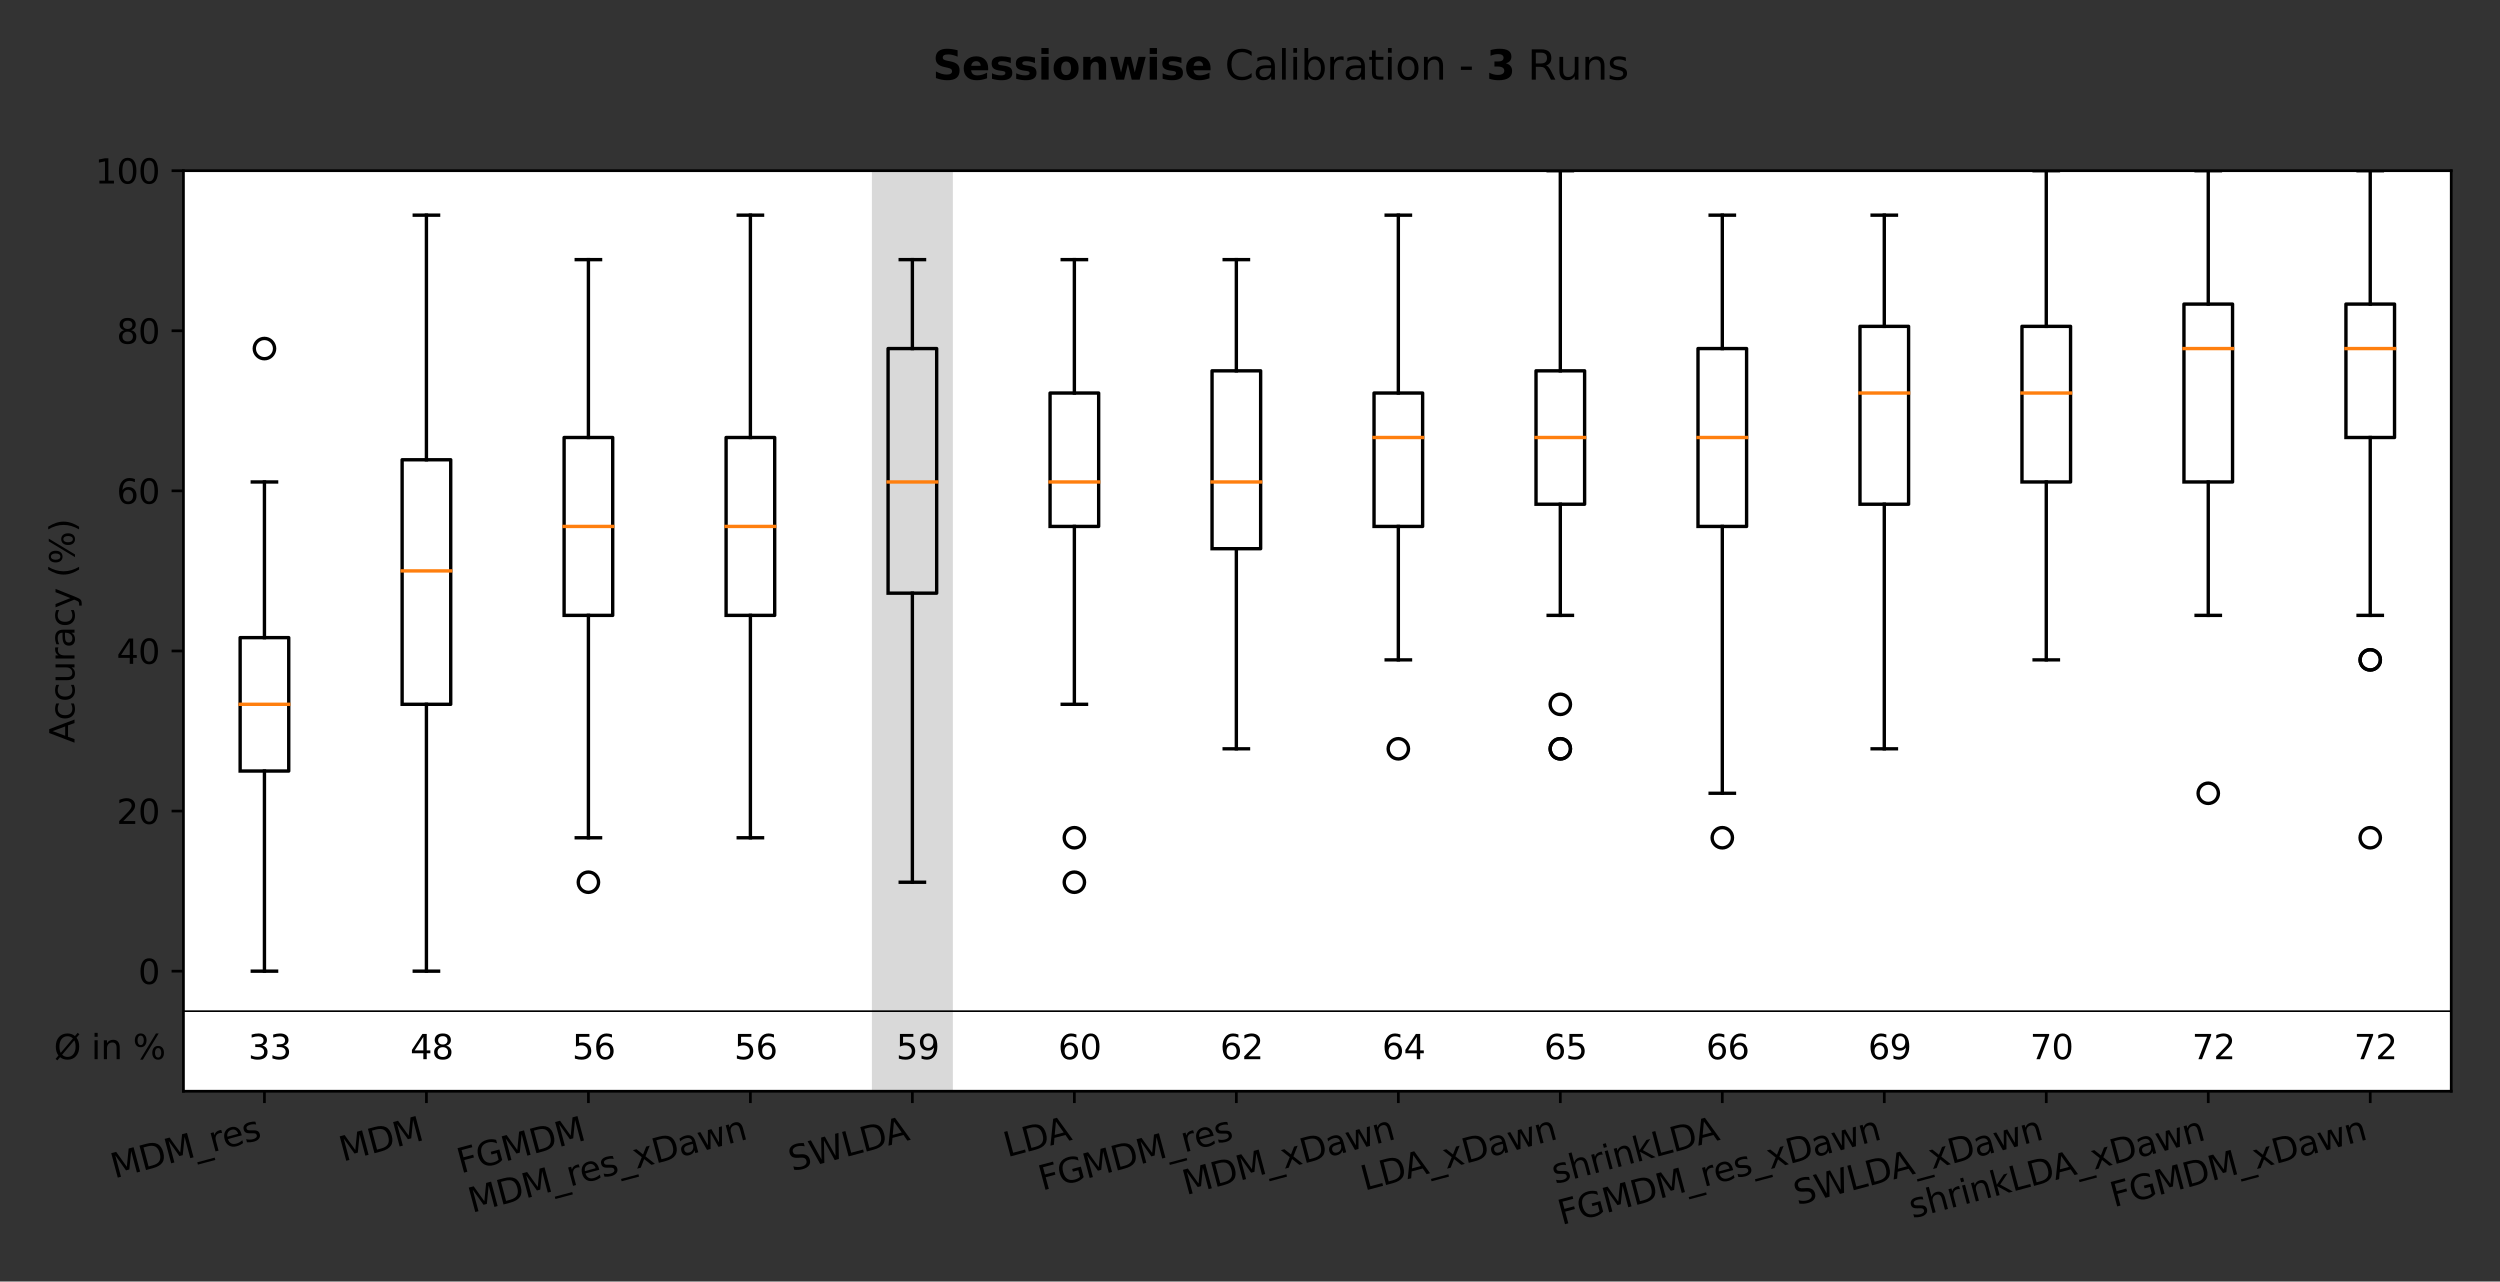 <?xml version="1.0" encoding="utf-8" standalone="no"?>
<!DOCTYPE svg PUBLIC "-//W3C//DTD SVG 1.1//EN"
  "http://www.w3.org/Graphics/SVG/1.1/DTD/svg11.dtd">
<svg xmlns:xlink="http://www.w3.org/1999/xlink" width="738.166pt" height="378.402pt" viewBox="0 0 738.166 378.402" xmlns="http://www.w3.org/2000/svg" version="1.1">
 <rect x="0" y="0" width="738.166" height="378.402" fill="#333333" stroke="none"/>
 <defs>
  <style type="text/css">*{stroke-linejoin: round; stroke-linecap: butt}</style>
 </defs>
 <g id="figure_1">
  <g id="patch_1">
   <path d="M 0 378.402 
L 738.166 378.402 
L 738.166 0 
L 0 0 
L 0 378.402 
z
" style="fill: none"/>
  </g>
  <g id="axes_1">
   <g id="patch_2">
    <path d="M 54.166 322.2 
L 723.766 322.2 
L 723.766 50.4 
L 54.166 50.4 
z
" style="fill: #ffffff"/>
   </g>
   <g id="patch_3">
    <path d="M 257.437 322.2 
L 257.437 50.4 
L 281.351 50.4 
L 281.351 322.2 
z
" clip-path="url(#p7b9db288fe)" style="fill: #808080; opacity: 0.3"/>
   </g>
   <g id="matplotlib.axis_1">
    <g id="xtick_1">
     <g id="line2d_1">
      <defs>
       <path id="mb1bf3e0195" d="M 0 0 
L 0 3.5 
" style="stroke: #000000; stroke-width: 0.8"/>
      </defs>
      <g>
       <use xlink:href="#mb1bf3e0195" x="78.08" y="322.2" style="stroke: #000000; stroke-width: 0.8"/>
      </g>
     </g>
     <g id="text_1">
      <!-- MDM_res -->
      <g transform="translate(33.805 347.971)rotate(-15)scale(0.1 -0.1)">
       <defs>
        <path id="DejaVuSans-4d" d="M 628 4666 
L 1569 4666 
L 2759 1491 
L 3956 4666 
L 4897 4666 
L 4897 0 
L 4281 0 
L 4281 4097 
L 3078 897 
L 2444 897 
L 1241 4097 
L 1241 0 
L 628 0 
L 628 4666 
z
" transform="scale(0.016)"/>
        <path id="DejaVuSans-44" d="M 1259 4147 
L 1259 519 
L 2022 519 
Q 2988 519 3436 956 
Q 3884 1394 3884 2338 
Q 3884 3275 3436 3711 
Q 2988 4147 2022 4147 
L 1259 4147 
z
M 628 4666 
L 1925 4666 
Q 3281 4666 3915 4102 
Q 4550 3538 4550 2338 
Q 4550 1131 3912 565 
Q 3275 0 1925 0 
L 628 0 
L 628 4666 
z
" transform="scale(0.016)"/>
        <path id="DejaVuSans-5f" d="M 3263 -1063 
L 3263 -1509 
L -63 -1509 
L -63 -1063 
L 3263 -1063 
z
" transform="scale(0.016)"/>
        <path id="DejaVuSans-72" d="M 2631 2963 
Q 2534 3019 2420 3045 
Q 2306 3072 2169 3072 
Q 1681 3072 1420 2755 
Q 1159 2438 1159 1844 
L 1159 0 
L 581 0 
L 581 3500 
L 1159 3500 
L 1159 2956 
Q 1341 3275 1631 3429 
Q 1922 3584 2338 3584 
Q 2397 3584 2469 3576 
Q 2541 3569 2628 3553 
L 2631 2963 
z
" transform="scale(0.016)"/>
        <path id="DejaVuSans-65" d="M 3597 1894 
L 3597 1613 
L 953 1613 
Q 991 1019 1311 708 
Q 1631 397 2203 397 
Q 2534 397 2845 478 
Q 3156 559 3463 722 
L 3463 178 
Q 3153 47 2828 -22 
Q 2503 -91 2169 -91 
Q 1331 -91 842 396 
Q 353 884 353 1716 
Q 353 2575 817 3079 
Q 1281 3584 2069 3584 
Q 2775 3584 3186 3129 
Q 3597 2675 3597 1894 
z
M 3022 2063 
Q 3016 2534 2758 2815 
Q 2500 3097 2075 3097 
Q 1594 3097 1305 2825 
Q 1016 2553 972 2059 
L 3022 2063 
z
" transform="scale(0.016)"/>
        <path id="DejaVuSans-73" d="M 2834 3397 
L 2834 2853 
Q 2591 2978 2328 3040 
Q 2066 3103 1784 3103 
Q 1356 3103 1142 2972 
Q 928 2841 928 2578 
Q 928 2378 1081 2264 
Q 1234 2150 1697 2047 
L 1894 2003 
Q 2506 1872 2764 1633 
Q 3022 1394 3022 966 
Q 3022 478 2636 193 
Q 2250 -91 1575 -91 
Q 1294 -91 989 -36 
Q 684 19 347 128 
L 347 722 
Q 666 556 975 473 
Q 1284 391 1588 391 
Q 1994 391 2212 530 
Q 2431 669 2431 922 
Q 2431 1156 2273 1281 
Q 2116 1406 1581 1522 
L 1381 1569 
Q 847 1681 609 1914 
Q 372 2147 372 2553 
Q 372 3047 722 3315 
Q 1072 3584 1716 3584 
Q 2034 3584 2315 3537 
Q 2597 3491 2834 3397 
z
" transform="scale(0.016)"/>
       </defs>
       <use xlink:href="#DejaVuSans-4d"/>
       <use xlink:href="#DejaVuSans-44" x="86.279"/>
       <use xlink:href="#DejaVuSans-4d" x="163.281"/>
       <use xlink:href="#DejaVuSans-5f" x="249.561"/>
       <use xlink:href="#DejaVuSans-72" x="299.561"/>
       <use xlink:href="#DejaVuSans-65" x="338.424"/>
       <use xlink:href="#DejaVuSans-73" x="399.947"/>
      </g>
     </g>
    </g>
    <g id="xtick_2">
     <g id="line2d_2">
      <g>
       <use xlink:href="#mb1bf3e0195" x="125.908" y="322.2" style="stroke: #000000; stroke-width: 0.8"/>
      </g>
     </g>
     <g id="text_2">
      <!-- MDM -->
      <g transform="translate(101.264 342.999)rotate(-15)scale(0.1 -0.1)">
       <use xlink:href="#DejaVuSans-4d"/>
       <use xlink:href="#DejaVuSans-44" x="86.279"/>
       <use xlink:href="#DejaVuSans-4d" x="163.281"/>
      </g>
     </g>
    </g>
    <g id="xtick_3">
     <g id="line2d_3">
      <g>
       <use xlink:href="#mb1bf3e0195" x="173.737" y="322.2" style="stroke: #000000; stroke-width: 0.8"/>
      </g>
     </g>
     <g id="text_3">
      <!-- FGMDM -->
      <g transform="translate(136.053 346.493)rotate(-15)scale(0.1 -0.1)">
       <defs>
        <path id="DejaVuSans-46" d="M 628 4666 
L 3309 4666 
L 3309 4134 
L 1259 4134 
L 1259 2759 
L 3109 2759 
L 3109 2228 
L 1259 2228 
L 1259 0 
L 628 0 
L 628 4666 
z
" transform="scale(0.016)"/>
        <path id="DejaVuSans-47" d="M 3809 666 
L 3809 1919 
L 2778 1919 
L 2778 2438 
L 4434 2438 
L 4434 434 
Q 4069 175 3628 42 
Q 3188 -91 2688 -91 
Q 1594 -91 976 548 
Q 359 1188 359 2328 
Q 359 3472 976 4111 
Q 1594 4750 2688 4750 
Q 3144 4750 3555 4637 
Q 3966 4525 4313 4306 
L 4313 3634 
Q 3963 3931 3569 4081 
Q 3175 4231 2741 4231 
Q 1884 4231 1454 3753 
Q 1025 3275 1025 2328 
Q 1025 1384 1454 906 
Q 1884 428 2741 428 
Q 3075 428 3337 486 
Q 3600 544 3809 666 
z
" transform="scale(0.016)"/>
       </defs>
       <use xlink:href="#DejaVuSans-46"/>
       <use xlink:href="#DejaVuSans-47" x="57.52"/>
       <use xlink:href="#DejaVuSans-4d" x="135.01"/>
       <use xlink:href="#DejaVuSans-44" x="221.289"/>
       <use xlink:href="#DejaVuSans-4d" x="298.291"/>
      </g>
     </g>
    </g>
    <g id="xtick_4">
     <g id="line2d_4">
      <g>
       <use xlink:href="#mb1bf3e0195" x="221.566" y="322.2" style="stroke: #000000; stroke-width: 0.8"/>
      </g>
     </g>
     <g id="text_4">
      <!-- MDM_res_xDawn -->
      <g transform="translate(139.366 358.133)rotate(-15)scale(0.1 -0.1)">
       <defs>
        <path id="DejaVuSans-78" d="M 3513 3500 
L 2247 1797 
L 3578 0 
L 2900 0 
L 1881 1375 
L 863 0 
L 184 0 
L 1544 1831 
L 300 3500 
L 978 3500 
L 1906 2253 
L 2834 3500 
L 3513 3500 
z
" transform="scale(0.016)"/>
        <path id="DejaVuSans-61" d="M 2194 1759 
Q 1497 1759 1228 1600 
Q 959 1441 959 1056 
Q 959 750 1161 570 
Q 1363 391 1709 391 
Q 2188 391 2477 730 
Q 2766 1069 2766 1631 
L 2766 1759 
L 2194 1759 
z
M 3341 1997 
L 3341 0 
L 2766 0 
L 2766 531 
Q 2569 213 2275 61 
Q 1981 -91 1556 -91 
Q 1019 -91 701 211 
Q 384 513 384 1019 
Q 384 1609 779 1909 
Q 1175 2209 1959 2209 
L 2766 2209 
L 2766 2266 
Q 2766 2663 2505 2880 
Q 2244 3097 1772 3097 
Q 1472 3097 1187 3025 
Q 903 2953 641 2809 
L 641 3341 
Q 956 3463 1253 3523 
Q 1550 3584 1831 3584 
Q 2591 3584 2966 3190 
Q 3341 2797 3341 1997 
z
" transform="scale(0.016)"/>
        <path id="DejaVuSans-77" d="M 269 3500 
L 844 3500 
L 1563 769 
L 2278 3500 
L 2956 3500 
L 3675 769 
L 4391 3500 
L 4966 3500 
L 4050 0 
L 3372 0 
L 2619 2869 
L 1863 0 
L 1184 0 
L 269 3500 
z
" transform="scale(0.016)"/>
        <path id="DejaVuSans-6e" d="M 3513 2113 
L 3513 0 
L 2938 0 
L 2938 2094 
Q 2938 2591 2744 2837 
Q 2550 3084 2163 3084 
Q 1697 3084 1428 2787 
Q 1159 2491 1159 1978 
L 1159 0 
L 581 0 
L 581 3500 
L 1159 3500 
L 1159 2956 
Q 1366 3272 1645 3428 
Q 1925 3584 2291 3584 
Q 2894 3584 3203 3211 
Q 3513 2838 3513 2113 
z
" transform="scale(0.016)"/>
       </defs>
       <use xlink:href="#DejaVuSans-4d"/>
       <use xlink:href="#DejaVuSans-44" x="86.279"/>
       <use xlink:href="#DejaVuSans-4d" x="163.281"/>
       <use xlink:href="#DejaVuSans-5f" x="249.561"/>
       <use xlink:href="#DejaVuSans-72" x="299.561"/>
       <use xlink:href="#DejaVuSans-65" x="338.424"/>
       <use xlink:href="#DejaVuSans-73" x="399.947"/>
       <use xlink:href="#DejaVuSans-5f" x="452.047"/>
       <use xlink:href="#DejaVuSans-78" x="502.047"/>
       <use xlink:href="#DejaVuSans-44" x="561.227"/>
       <use xlink:href="#DejaVuSans-61" x="638.229"/>
       <use xlink:href="#DejaVuSans-77" x="699.508"/>
       <use xlink:href="#DejaVuSans-6e" x="781.295"/>
      </g>
     </g>
    </g>
    <g id="xtick_5">
     <g id="line2d_5">
      <g>
       <use xlink:href="#mb1bf3e0195" x="269.394" y="322.2" style="stroke: #000000; stroke-width: 0.8"/>
      </g>
     </g>
     <g id="text_5">
      <!-- SWLDA -->
      <g transform="translate(233.915 345.902)rotate(-15)scale(0.1 -0.1)">
       <defs>
        <path id="DejaVuSans-53" d="M 3425 4513 
L 3425 3897 
Q 3066 4069 2747 4153 
Q 2428 4238 2131 4238 
Q 1616 4238 1336 4038 
Q 1056 3838 1056 3469 
Q 1056 3159 1242 3001 
Q 1428 2844 1947 2747 
L 2328 2669 
Q 3034 2534 3370 2195 
Q 3706 1856 3706 1288 
Q 3706 609 3251 259 
Q 2797 -91 1919 -91 
Q 1588 -91 1214 -16 
Q 841 59 441 206 
L 441 856 
Q 825 641 1194 531 
Q 1563 422 1919 422 
Q 2459 422 2753 634 
Q 3047 847 3047 1241 
Q 3047 1584 2836 1778 
Q 2625 1972 2144 2069 
L 1759 2144 
Q 1053 2284 737 2584 
Q 422 2884 422 3419 
Q 422 4038 858 4394 
Q 1294 4750 2059 4750 
Q 2388 4750 2728 4690 
Q 3069 4631 3425 4513 
z
" transform="scale(0.016)"/>
        <path id="DejaVuSans-57" d="M 213 4666 
L 850 4666 
L 1831 722 
L 2809 4666 
L 3519 4666 
L 4500 722 
L 5478 4666 
L 6119 4666 
L 4947 0 
L 4153 0 
L 3169 4050 
L 2175 0 
L 1381 0 
L 213 4666 
z
" transform="scale(0.016)"/>
        <path id="DejaVuSans-4c" d="M 628 4666 
L 1259 4666 
L 1259 531 
L 3531 531 
L 3531 0 
L 628 0 
L 628 4666 
z
" transform="scale(0.016)"/>
        <path id="DejaVuSans-41" d="M 2188 4044 
L 1331 1722 
L 3047 1722 
L 2188 4044 
z
M 1831 4666 
L 2547 4666 
L 4325 0 
L 3669 0 
L 3244 1197 
L 1141 1197 
L 716 0 
L 50 0 
L 1831 4666 
z
" transform="scale(0.016)"/>
       </defs>
       <use xlink:href="#DejaVuSans-53"/>
       <use xlink:href="#DejaVuSans-57" x="63.477"/>
       <use xlink:href="#DejaVuSans-4c" x="162.354"/>
       <use xlink:href="#DejaVuSans-44" x="218.066"/>
       <use xlink:href="#DejaVuSans-41" x="293.318"/>
      </g>
     </g>
    </g>
    <g id="xtick_6">
     <g id="line2d_6">
      <g>
       <use xlink:href="#mb1bf3e0195" x="317.223" y="322.2" style="stroke: #000000; stroke-width: 0.8"/>
      </g>
     </g>
     <g id="text_6">
      <!-- LDA -->
      <g transform="translate(297.426 341.7)rotate(-15)scale(0.1 -0.1)">
       <use xlink:href="#DejaVuSans-4c"/>
       <use xlink:href="#DejaVuSans-44" x="55.713"/>
       <use xlink:href="#DejaVuSans-41" x="130.965"/>
      </g>
     </g>
    </g>
    <g id="xtick_7">
     <g id="line2d_7">
      <g>
       <use xlink:href="#mb1bf3e0195" x="365.051" y="322.2" style="stroke: #000000; stroke-width: 0.8"/>
      </g>
     </g>
     <g id="text_7">
      <!-- FGMDM_res -->
      <g transform="translate(307.737 351.563)rotate(-15)scale(0.1 -0.1)">
       <use xlink:href="#DejaVuSans-46"/>
       <use xlink:href="#DejaVuSans-47" x="57.52"/>
       <use xlink:href="#DejaVuSans-4d" x="135.01"/>
       <use xlink:href="#DejaVuSans-44" x="221.289"/>
       <use xlink:href="#DejaVuSans-4d" x="298.291"/>
       <use xlink:href="#DejaVuSans-5f" x="384.57"/>
       <use xlink:href="#DejaVuSans-72" x="434.57"/>
       <use xlink:href="#DejaVuSans-65" x="473.434"/>
       <use xlink:href="#DejaVuSans-73" x="534.957"/>
      </g>
     </g>
    </g>
    <g id="xtick_8">
     <g id="line2d_8">
      <g>
       <use xlink:href="#mb1bf3e0195" x="412.88" y="322.2" style="stroke: #000000; stroke-width: 0.8"/>
      </g>
     </g>
     <g id="text_8">
      <!-- MDM_xDawn -->
      <g transform="translate(350.239 352.892)rotate(-15)scale(0.1 -0.1)">
       <use xlink:href="#DejaVuSans-4d"/>
       <use xlink:href="#DejaVuSans-44" x="86.279"/>
       <use xlink:href="#DejaVuSans-4d" x="163.281"/>
       <use xlink:href="#DejaVuSans-5f" x="249.561"/>
       <use xlink:href="#DejaVuSans-78" x="299.561"/>
       <use xlink:href="#DejaVuSans-44" x="358.74"/>
       <use xlink:href="#DejaVuSans-61" x="435.742"/>
       <use xlink:href="#DejaVuSans-77" x="497.021"/>
       <use xlink:href="#DejaVuSans-6e" x="578.809"/>
      </g>
     </g>
    </g>
    <g id="xtick_9">
     <g id="line2d_9">
      <g>
       <use xlink:href="#mb1bf3e0195" x="460.708" y="322.2" style="stroke: #000000; stroke-width: 0.8"/>
      </g>
     </g>
     <g id="text_9">
      <!-- LDA_xDawn -->
      <g transform="translate(402.915 351.593)rotate(-15)scale(0.1 -0.1)">
       <use xlink:href="#DejaVuSans-4c"/>
       <use xlink:href="#DejaVuSans-44" x="55.713"/>
       <use xlink:href="#DejaVuSans-41" x="130.965"/>
       <use xlink:href="#DejaVuSans-5f" x="199.373"/>
       <use xlink:href="#DejaVuSans-78" x="249.373"/>
       <use xlink:href="#DejaVuSans-44" x="308.553"/>
       <use xlink:href="#DejaVuSans-61" x="385.555"/>
       <use xlink:href="#DejaVuSans-77" x="446.834"/>
       <use xlink:href="#DejaVuSans-6e" x="528.621"/>
      </g>
     </g>
    </g>
    <g id="xtick_10">
     <g id="line2d_10">
      <g>
       <use xlink:href="#mb1bf3e0195" x="508.537" y="322.2" style="stroke: #000000; stroke-width: 0.8"/>
      </g>
     </g>
     <g id="text_10">
      <!-- shrinkLDA -->
      <g transform="translate(459.218 349.61)rotate(-15)scale(0.1 -0.1)">
       <defs>
        <path id="DejaVuSans-68" d="M 3513 2113 
L 3513 0 
L 2938 0 
L 2938 2094 
Q 2938 2591 2744 2837 
Q 2550 3084 2163 3084 
Q 1697 3084 1428 2787 
Q 1159 2491 1159 1978 
L 1159 0 
L 581 0 
L 581 4863 
L 1159 4863 
L 1159 2956 
Q 1366 3272 1645 3428 
Q 1925 3584 2291 3584 
Q 2894 3584 3203 3211 
Q 3513 2838 3513 2113 
z
" transform="scale(0.016)"/>
        <path id="DejaVuSans-69" d="M 603 3500 
L 1178 3500 
L 1178 0 
L 603 0 
L 603 3500 
z
M 603 4863 
L 1178 4863 
L 1178 4134 
L 603 4134 
L 603 4863 
z
" transform="scale(0.016)"/>
        <path id="DejaVuSans-6b" d="M 581 4863 
L 1159 4863 
L 1159 1991 
L 2875 3500 
L 3609 3500 
L 1753 1863 
L 3688 0 
L 2938 0 
L 1159 1709 
L 1159 0 
L 581 0 
L 581 4863 
z
" transform="scale(0.016)"/>
       </defs>
       <use xlink:href="#DejaVuSans-73"/>
       <use xlink:href="#DejaVuSans-68" x="52.1"/>
       <use xlink:href="#DejaVuSans-72" x="115.479"/>
       <use xlink:href="#DejaVuSans-69" x="156.592"/>
       <use xlink:href="#DejaVuSans-6e" x="184.375"/>
       <use xlink:href="#DejaVuSans-6b" x="247.754"/>
       <use xlink:href="#DejaVuSans-4c" x="305.664"/>
       <use xlink:href="#DejaVuSans-44" x="361.377"/>
       <use xlink:href="#DejaVuSans-41" x="436.629"/>
      </g>
     </g>
    </g>
    <g id="xtick_11">
     <g id="line2d_11">
      <g>
       <use xlink:href="#mb1bf3e0195" x="556.366" y="322.2" style="stroke: #000000; stroke-width: 0.8"/>
      </g>
     </g>
     <g id="text_11">
      <!-- FGMDM_res_xDawn -->
      <g transform="translate(461.126 361.725)rotate(-15)scale(0.1 -0.1)">
       <use xlink:href="#DejaVuSans-46"/>
       <use xlink:href="#DejaVuSans-47" x="57.52"/>
       <use xlink:href="#DejaVuSans-4d" x="135.01"/>
       <use xlink:href="#DejaVuSans-44" x="221.289"/>
       <use xlink:href="#DejaVuSans-4d" x="298.291"/>
       <use xlink:href="#DejaVuSans-5f" x="384.57"/>
       <use xlink:href="#DejaVuSans-72" x="434.57"/>
       <use xlink:href="#DejaVuSans-65" x="473.434"/>
       <use xlink:href="#DejaVuSans-73" x="534.957"/>
       <use xlink:href="#DejaVuSans-5f" x="587.057"/>
       <use xlink:href="#DejaVuSans-78" x="637.057"/>
       <use xlink:href="#DejaVuSans-44" x="696.236"/>
       <use xlink:href="#DejaVuSans-61" x="773.238"/>
       <use xlink:href="#DejaVuSans-77" x="834.518"/>
       <use xlink:href="#DejaVuSans-6e" x="916.305"/>
      </g>
     </g>
    </g>
    <g id="xtick_12">
     <g id="line2d_12">
      <g>
       <use xlink:href="#mb1bf3e0195" x="604.194" y="322.2" style="stroke: #000000; stroke-width: 0.8"/>
      </g>
     </g>
     <g id="text_12">
      <!-- SWLDA_xDawn -->
      <g transform="translate(530.718 355.893)rotate(-15)scale(0.1 -0.1)">
       <use xlink:href="#DejaVuSans-53"/>
       <use xlink:href="#DejaVuSans-57" x="63.477"/>
       <use xlink:href="#DejaVuSans-4c" x="162.354"/>
       <use xlink:href="#DejaVuSans-44" x="218.066"/>
       <use xlink:href="#DejaVuSans-41" x="293.318"/>
       <use xlink:href="#DejaVuSans-5f" x="361.727"/>
       <use xlink:href="#DejaVuSans-78" x="411.727"/>
       <use xlink:href="#DejaVuSans-44" x="470.906"/>
       <use xlink:href="#DejaVuSans-61" x="547.908"/>
       <use xlink:href="#DejaVuSans-77" x="609.188"/>
       <use xlink:href="#DejaVuSans-6e" x="690.975"/>
      </g>
     </g>
    </g>
    <g id="xtick_13">
     <g id="line2d_13">
      <g>
       <use xlink:href="#mb1bf3e0195" x="652.023" y="322.2" style="stroke: #000000; stroke-width: 0.8"/>
      </g>
     </g>
     <g id="text_13">
      <!-- shrinkLDA_xDawn -->
      <g transform="translate(564.707 359.772)rotate(-15)scale(0.1 -0.1)">
       <use xlink:href="#DejaVuSans-73"/>
       <use xlink:href="#DejaVuSans-68" x="52.1"/>
       <use xlink:href="#DejaVuSans-72" x="115.479"/>
       <use xlink:href="#DejaVuSans-69" x="156.592"/>
       <use xlink:href="#DejaVuSans-6e" x="184.375"/>
       <use xlink:href="#DejaVuSans-6b" x="247.754"/>
       <use xlink:href="#DejaVuSans-4c" x="305.664"/>
       <use xlink:href="#DejaVuSans-44" x="361.377"/>
       <use xlink:href="#DejaVuSans-41" x="436.629"/>
       <use xlink:href="#DejaVuSans-5f" x="505.037"/>
       <use xlink:href="#DejaVuSans-78" x="555.037"/>
       <use xlink:href="#DejaVuSans-44" x="614.217"/>
       <use xlink:href="#DejaVuSans-61" x="691.219"/>
       <use xlink:href="#DejaVuSans-77" x="752.498"/>
       <use xlink:href="#DejaVuSans-6e" x="834.285"/>
      </g>
     </g>
    </g>
    <g id="xtick_14">
     <g id="line2d_14">
      <g>
       <use xlink:href="#mb1bf3e0195" x="699.851" y="322.2" style="stroke: #000000; stroke-width: 0.8"/>
      </g>
     </g>
     <g id="text_14">
      <!-- FGMDM_xDawn -->
      <g transform="translate(624.171 356.484)rotate(-15)scale(0.1 -0.1)">
       <use xlink:href="#DejaVuSans-46"/>
       <use xlink:href="#DejaVuSans-47" x="57.52"/>
       <use xlink:href="#DejaVuSans-4d" x="135.01"/>
       <use xlink:href="#DejaVuSans-44" x="221.289"/>
       <use xlink:href="#DejaVuSans-4d" x="298.291"/>
       <use xlink:href="#DejaVuSans-5f" x="384.57"/>
       <use xlink:href="#DejaVuSans-78" x="434.57"/>
       <use xlink:href="#DejaVuSans-44" x="493.75"/>
       <use xlink:href="#DejaVuSans-61" x="570.752"/>
       <use xlink:href="#DejaVuSans-77" x="632.031"/>
       <use xlink:href="#DejaVuSans-6e" x="713.818"/>
      </g>
     </g>
    </g>
   </g>
   <g id="matplotlib.axis_2">
    <g id="ytick_1">
     <g id="line2d_15">
      <defs>
       <path id="mf9d580550b" d="M 0 0 
L -3.5 0 
" style="stroke: #000000; stroke-width: 0.8"/>
      </defs>
      <g>
       <use xlink:href="#mf9d580550b" x="54.166" y="286.748" style="stroke: #000000; stroke-width: 0.8"/>
      </g>
     </g>
     <g id="text_15">
      <!-- 0 -->
      <g transform="translate(40.803 290.547)scale(0.1 -0.1)">
       <defs>
        <path id="DejaVuSans-30" d="M 2034 4250 
Q 1547 4250 1301 3770 
Q 1056 3291 1056 2328 
Q 1056 1369 1301 889 
Q 1547 409 2034 409 
Q 2525 409 2770 889 
Q 3016 1369 3016 2328 
Q 3016 3291 2770 3770 
Q 2525 4250 2034 4250 
z
M 2034 4750 
Q 2819 4750 3233 4129 
Q 3647 3509 3647 2328 
Q 3647 1150 3233 529 
Q 2819 -91 2034 -91 
Q 1250 -91 836 529 
Q 422 1150 422 2328 
Q 422 3509 836 4129 
Q 1250 4750 2034 4750 
z
" transform="scale(0.016)"/>
       </defs>
       <use xlink:href="#DejaVuSans-30"/>
      </g>
     </g>
    </g>
    <g id="ytick_2">
     <g id="line2d_16">
      <g>
       <use xlink:href="#mf9d580550b" x="54.166" y="239.478" style="stroke: #000000; stroke-width: 0.8"/>
      </g>
     </g>
     <g id="text_16">
      <!-- 20 -->
      <g transform="translate(34.441 243.277)scale(0.1 -0.1)">
       <defs>
        <path id="DejaVuSans-32" d="M 1228 531 
L 3431 531 
L 3431 0 
L 469 0 
L 469 531 
Q 828 903 1448 1529 
Q 2069 2156 2228 2338 
Q 2531 2678 2651 2914 
Q 2772 3150 2772 3378 
Q 2772 3750 2511 3984 
Q 2250 4219 1831 4219 
Q 1534 4219 1204 4116 
Q 875 4013 500 3803 
L 500 4441 
Q 881 4594 1212 4672 
Q 1544 4750 1819 4750 
Q 2544 4750 2975 4387 
Q 3406 4025 3406 3419 
Q 3406 3131 3298 2873 
Q 3191 2616 2906 2266 
Q 2828 2175 2409 1742 
Q 1991 1309 1228 531 
z
" transform="scale(0.016)"/>
       </defs>
       <use xlink:href="#DejaVuSans-32"/>
       <use xlink:href="#DejaVuSans-30" x="63.623"/>
      </g>
     </g>
    </g>
    <g id="ytick_3">
     <g id="line2d_17">
      <g>
       <use xlink:href="#mf9d580550b" x="54.166" y="192.209" style="stroke: #000000; stroke-width: 0.8"/>
      </g>
     </g>
     <g id="text_17">
      <!-- 40 -->
      <g transform="translate(34.441 196.008)scale(0.1 -0.1)">
       <defs>
        <path id="DejaVuSans-34" d="M 2419 4116 
L 825 1625 
L 2419 1625 
L 2419 4116 
z
M 2253 4666 
L 3047 4666 
L 3047 1625 
L 3713 1625 
L 3713 1100 
L 3047 1100 
L 3047 0 
L 2419 0 
L 2419 1100 
L 313 1100 
L 313 1709 
L 2253 4666 
z
" transform="scale(0.016)"/>
       </defs>
       <use xlink:href="#DejaVuSans-34"/>
       <use xlink:href="#DejaVuSans-30" x="63.623"/>
      </g>
     </g>
    </g>
    <g id="ytick_4">
     <g id="line2d_18">
      <g>
       <use xlink:href="#mf9d580550b" x="54.166" y="144.939" style="stroke: #000000; stroke-width: 0.8"/>
      </g>
     </g>
     <g id="text_18">
      <!-- 60 -->
      <g transform="translate(34.441 148.738)scale(0.1 -0.1)">
       <defs>
        <path id="DejaVuSans-36" d="M 2113 2584 
Q 1688 2584 1439 2293 
Q 1191 2003 1191 1497 
Q 1191 994 1439 701 
Q 1688 409 2113 409 
Q 2538 409 2786 701 
Q 3034 994 3034 1497 
Q 3034 2003 2786 2293 
Q 2538 2584 2113 2584 
z
M 3366 4563 
L 3366 3988 
Q 3128 4100 2886 4159 
Q 2644 4219 2406 4219 
Q 1781 4219 1451 3797 
Q 1122 3375 1075 2522 
Q 1259 2794 1537 2939 
Q 1816 3084 2150 3084 
Q 2853 3084 3261 2657 
Q 3669 2231 3669 1497 
Q 3669 778 3244 343 
Q 2819 -91 2113 -91 
Q 1303 -91 875 529 
Q 447 1150 447 2328 
Q 447 3434 972 4092 
Q 1497 4750 2381 4750 
Q 2619 4750 2861 4703 
Q 3103 4656 3366 4563 
z
" transform="scale(0.016)"/>
       </defs>
       <use xlink:href="#DejaVuSans-36"/>
       <use xlink:href="#DejaVuSans-30" x="63.623"/>
      </g>
     </g>
    </g>
    <g id="ytick_5">
     <g id="line2d_19">
      <g>
       <use xlink:href="#mf9d580550b" x="54.166" y="97.67" style="stroke: #000000; stroke-width: 0.8"/>
      </g>
     </g>
     <g id="text_19">
      <!-- 80 -->
      <g transform="translate(34.441 101.469)scale(0.1 -0.1)">
       <defs>
        <path id="DejaVuSans-38" d="M 2034 2216 
Q 1584 2216 1326 1975 
Q 1069 1734 1069 1313 
Q 1069 891 1326 650 
Q 1584 409 2034 409 
Q 2484 409 2743 651 
Q 3003 894 3003 1313 
Q 3003 1734 2745 1975 
Q 2488 2216 2034 2216 
z
M 1403 2484 
Q 997 2584 770 2862 
Q 544 3141 544 3541 
Q 544 4100 942 4425 
Q 1341 4750 2034 4750 
Q 2731 4750 3128 4425 
Q 3525 4100 3525 3541 
Q 3525 3141 3298 2862 
Q 3072 2584 2669 2484 
Q 3125 2378 3379 2068 
Q 3634 1759 3634 1313 
Q 3634 634 3220 271 
Q 2806 -91 2034 -91 
Q 1263 -91 848 271 
Q 434 634 434 1313 
Q 434 1759 690 2068 
Q 947 2378 1403 2484 
z
M 1172 3481 
Q 1172 3119 1398 2916 
Q 1625 2713 2034 2713 
Q 2441 2713 2670 2916 
Q 2900 3119 2900 3481 
Q 2900 3844 2670 4047 
Q 2441 4250 2034 4250 
Q 1625 4250 1398 4047 
Q 1172 3844 1172 3481 
z
" transform="scale(0.016)"/>
       </defs>
       <use xlink:href="#DejaVuSans-38"/>
       <use xlink:href="#DejaVuSans-30" x="63.623"/>
      </g>
     </g>
    </g>
    <g id="ytick_6">
     <g id="line2d_20">
      <g>
       <use xlink:href="#mf9d580550b" x="54.166" y="50.4" style="stroke: #000000; stroke-width: 0.8"/>
      </g>
     </g>
     <g id="text_20">
      <!-- 100 -->
      <g transform="translate(28.078 54.199)scale(0.1 -0.1)">
       <defs>
        <path id="DejaVuSans-31" d="M 794 531 
L 1825 531 
L 1825 4091 
L 703 3866 
L 703 4441 
L 1819 4666 
L 2450 4666 
L 2450 531 
L 3481 531 
L 3481 0 
L 794 0 
L 794 531 
z
" transform="scale(0.016)"/>
       </defs>
       <use xlink:href="#DejaVuSans-31"/>
       <use xlink:href="#DejaVuSans-30" x="63.623"/>
       <use xlink:href="#DejaVuSans-30" x="127.246"/>
      </g>
     </g>
    </g>
    <g id="text_21">
     <!-- Accuracy (%) -->
     <g transform="translate(21.998 219.37)rotate(-90)scale(0.1 -0.1)">
      <defs>
       <path id="DejaVuSans-63" d="M 3122 3366 
L 3122 2828 
Q 2878 2963 2633 3030 
Q 2388 3097 2138 3097 
Q 1578 3097 1268 2742 
Q 959 2388 959 1747 
Q 959 1106 1268 751 
Q 1578 397 2138 397 
Q 2388 397 2633 464 
Q 2878 531 3122 666 
L 3122 134 
Q 2881 22 2623 -34 
Q 2366 -91 2075 -91 
Q 1284 -91 818 406 
Q 353 903 353 1747 
Q 353 2603 823 3093 
Q 1294 3584 2113 3584 
Q 2378 3584 2631 3529 
Q 2884 3475 3122 3366 
z
" transform="scale(0.016)"/>
       <path id="DejaVuSans-75" d="M 544 1381 
L 544 3500 
L 1119 3500 
L 1119 1403 
Q 1119 906 1312 657 
Q 1506 409 1894 409 
Q 2359 409 2629 706 
Q 2900 1003 2900 1516 
L 2900 3500 
L 3475 3500 
L 3475 0 
L 2900 0 
L 2900 538 
Q 2691 219 2414 64 
Q 2138 -91 1772 -91 
Q 1169 -91 856 284 
Q 544 659 544 1381 
z
M 1991 3584 
L 1991 3584 
z
" transform="scale(0.016)"/>
       <path id="DejaVuSans-79" d="M 2059 -325 
Q 1816 -950 1584 -1140 
Q 1353 -1331 966 -1331 
L 506 -1331 
L 506 -850 
L 844 -850 
Q 1081 -850 1212 -737 
Q 1344 -625 1503 -206 
L 1606 56 
L 191 3500 
L 800 3500 
L 1894 763 
L 2988 3500 
L 3597 3500 
L 2059 -325 
z
" transform="scale(0.016)"/>
       <path id="DejaVuSans-20" transform="scale(0.016)"/>
       <path id="DejaVuSans-28" d="M 1984 4856 
Q 1566 4138 1362 3434 
Q 1159 2731 1159 2009 
Q 1159 1288 1364 580 
Q 1569 -128 1984 -844 
L 1484 -844 
Q 1016 -109 783 600 
Q 550 1309 550 2009 
Q 550 2706 781 3412 
Q 1013 4119 1484 4856 
L 1984 4856 
z
" transform="scale(0.016)"/>
       <path id="DejaVuSans-25" d="M 4653 2053 
Q 4381 2053 4226 1822 
Q 4072 1591 4072 1178 
Q 4072 772 4226 539 
Q 4381 306 4653 306 
Q 4919 306 5073 539 
Q 5228 772 5228 1178 
Q 5228 1588 5073 1820 
Q 4919 2053 4653 2053 
z
M 4653 2450 
Q 5147 2450 5437 2106 
Q 5728 1763 5728 1178 
Q 5728 594 5436 251 
Q 5144 -91 4653 -91 
Q 4153 -91 3862 251 
Q 3572 594 3572 1178 
Q 3572 1766 3864 2108 
Q 4156 2450 4653 2450 
z
M 1428 4353 
Q 1159 4353 1004 4120 
Q 850 3888 850 3481 
Q 850 3069 1003 2837 
Q 1156 2606 1428 2606 
Q 1700 2606 1854 2837 
Q 2009 3069 2009 3481 
Q 2009 3884 1853 4118 
Q 1697 4353 1428 4353 
z
M 4250 4750 
L 4750 4750 
L 1831 -91 
L 1331 -91 
L 4250 4750 
z
M 1428 4750 
Q 1922 4750 2215 4408 
Q 2509 4066 2509 3481 
Q 2509 2891 2217 2550 
Q 1925 2209 1428 2209 
Q 931 2209 642 2551 
Q 353 2894 353 3481 
Q 353 4063 643 4406 
Q 934 4750 1428 4750 
z
" transform="scale(0.016)"/>
       <path id="DejaVuSans-29" d="M 513 4856 
L 1013 4856 
Q 1481 4119 1714 3412 
Q 1947 2706 1947 2009 
Q 1947 1309 1714 600 
Q 1481 -109 1013 -844 
L 513 -844 
Q 928 -128 1133 580 
Q 1338 1288 1338 2009 
Q 1338 2731 1133 3434 
Q 928 4138 513 4856 
z
" transform="scale(0.016)"/>
      </defs>
      <use xlink:href="#DejaVuSans-41"/>
      <use xlink:href="#DejaVuSans-63" x="66.658"/>
      <use xlink:href="#DejaVuSans-63" x="121.639"/>
      <use xlink:href="#DejaVuSans-75" x="176.619"/>
      <use xlink:href="#DejaVuSans-72" x="239.998"/>
      <use xlink:href="#DejaVuSans-61" x="281.111"/>
      <use xlink:href="#DejaVuSans-63" x="342.391"/>
      <use xlink:href="#DejaVuSans-79" x="397.371"/>
      <use xlink:href="#DejaVuSans-20" x="456.551"/>
      <use xlink:href="#DejaVuSans-28" x="488.338"/>
      <use xlink:href="#DejaVuSans-25" x="527.352"/>
      <use xlink:href="#DejaVuSans-29" x="622.371"/>
     </g>
    </g>
   </g>
   <g id="line2d_21">
    <path d="M 70.906 227.661 
L 85.254 227.661 
L 85.254 188.27 
L 70.906 188.27 
L 70.906 227.661 
" clip-path="url(#p7b9db288fe)" style="fill: none; stroke: #000000; stroke-linecap: square"/>
   </g>
   <g id="line2d_22">
    <path d="M 78.08 227.661 
L 78.08 286.748 
" clip-path="url(#p7b9db288fe)" style="fill: none; stroke: #000000; stroke-linecap: square"/>
   </g>
   <g id="line2d_23">
    <path d="M 78.08 188.27 
L 78.08 142.313 
" clip-path="url(#p7b9db288fe)" style="fill: none; stroke: #000000; stroke-linecap: square"/>
   </g>
   <g id="line2d_24">
    <path d="M 74.493 286.748 
L 81.667 286.748 
" clip-path="url(#p7b9db288fe)" style="fill: none; stroke: #000000; stroke-linecap: square"/>
   </g>
   <g id="line2d_25">
    <path d="M 74.493 142.313 
L 81.667 142.313 
" clip-path="url(#p7b9db288fe)" style="fill: none; stroke: #000000; stroke-linecap: square"/>
   </g>
   <g id="line2d_26">
    <defs>
     <path id="mb0cae98d93" d="M 0 3 
C 0.796 3 1.559 2.684 2.121 2.121 
C 2.684 1.559 3 0.796 3 0 
C 3 -0.796 2.684 -1.559 2.121 -2.121 
C 1.559 -2.684 0.796 -3 0 -3 
C -0.796 -3 -1.559 -2.684 -2.121 -2.121 
C -2.684 -1.559 -3 -0.796 -3 0 
C -3 0.796 -2.684 1.559 -2.121 2.121 
C -1.559 2.684 -0.796 3 0 3 
z
" style="stroke: #000000"/>
    </defs>
    <g clip-path="url(#p7b9db288fe)">
     <use xlink:href="#mb0cae98d93" x="78.08" y="102.922" style="fill-opacity: 0; stroke: #000000"/>
    </g>
   </g>
   <g id="line2d_27">
    <path d="M 118.734 207.965 
L 133.083 207.965 
L 133.083 135.748 
L 118.734 135.748 
L 118.734 207.965 
" clip-path="url(#p7b9db288fe)" style="fill: none; stroke: #000000; stroke-linecap: square"/>
   </g>
   <g id="line2d_28">
    <path d="M 125.908 207.965 
L 125.908 286.748 
" clip-path="url(#p7b9db288fe)" style="fill: none; stroke: #000000; stroke-linecap: square"/>
   </g>
   <g id="line2d_29">
    <path d="M 125.908 135.748 
L 125.908 63.53 
" clip-path="url(#p7b9db288fe)" style="fill: none; stroke: #000000; stroke-linecap: square"/>
   </g>
   <g id="line2d_30">
    <path d="M 122.321 286.748 
L 129.496 286.748 
" clip-path="url(#p7b9db288fe)" style="fill: none; stroke: #000000; stroke-linecap: square"/>
   </g>
   <g id="line2d_31">
    <path d="M 122.321 63.53 
L 129.496 63.53 
" clip-path="url(#p7b9db288fe)" style="fill: none; stroke: #000000; stroke-linecap: square"/>
   </g>
   <g id="line2d_32"/>
   <g id="line2d_33">
    <path d="M 166.563 181.704 
L 180.911 181.704 
L 180.911 129.183 
L 166.563 129.183 
L 166.563 181.704 
" clip-path="url(#p7b9db288fe)" style="fill: none; stroke: #000000; stroke-linecap: square"/>
   </g>
   <g id="line2d_34">
    <path d="M 173.737 181.704 
L 173.737 247.357 
" clip-path="url(#p7b9db288fe)" style="fill: none; stroke: #000000; stroke-linecap: square"/>
   </g>
   <g id="line2d_35">
    <path d="M 173.737 129.183 
L 173.737 76.661 
" clip-path="url(#p7b9db288fe)" style="fill: none; stroke: #000000; stroke-linecap: square"/>
   </g>
   <g id="line2d_36">
    <path d="M 170.15 247.357 
L 177.324 247.357 
" clip-path="url(#p7b9db288fe)" style="fill: none; stroke: #000000; stroke-linecap: square"/>
   </g>
   <g id="line2d_37">
    <path d="M 170.15 76.661 
L 177.324 76.661 
" clip-path="url(#p7b9db288fe)" style="fill: none; stroke: #000000; stroke-linecap: square"/>
   </g>
   <g id="line2d_38">
    <g clip-path="url(#p7b9db288fe)">
     <use xlink:href="#mb0cae98d93" x="173.737" y="260.487" style="fill-opacity: 0; stroke: #000000"/>
    </g>
   </g>
   <g id="line2d_39">
    <path d="M 214.391 181.704 
L 228.74 181.704 
L 228.74 129.183 
L 214.391 129.183 
L 214.391 181.704 
" clip-path="url(#p7b9db288fe)" style="fill: none; stroke: #000000; stroke-linecap: square"/>
   </g>
   <g id="line2d_40">
    <path d="M 221.566 181.704 
L 221.566 247.357 
" clip-path="url(#p7b9db288fe)" style="fill: none; stroke: #000000; stroke-linecap: square"/>
   </g>
   <g id="line2d_41">
    <path d="M 221.566 129.183 
L 221.566 63.53 
" clip-path="url(#p7b9db288fe)" style="fill: none; stroke: #000000; stroke-linecap: square"/>
   </g>
   <g id="line2d_42">
    <path d="M 217.978 247.357 
L 225.153 247.357 
" clip-path="url(#p7b9db288fe)" style="fill: none; stroke: #000000; stroke-linecap: square"/>
   </g>
   <g id="line2d_43">
    <path d="M 217.978 63.53 
L 225.153 63.53 
" clip-path="url(#p7b9db288fe)" style="fill: none; stroke: #000000; stroke-linecap: square"/>
   </g>
   <g id="line2d_44"/>
   <g id="line2d_45">
    <path d="M 262.22 175.139 
L 276.568 175.139 
L 276.568 102.922 
L 262.22 102.922 
L 262.22 175.139 
" clip-path="url(#p7b9db288fe)" style="fill: none; stroke: #000000; stroke-linecap: square"/>
   </g>
   <g id="line2d_46">
    <path d="M 269.394 175.139 
L 269.394 260.487 
" clip-path="url(#p7b9db288fe)" style="fill: none; stroke: #000000; stroke-linecap: square"/>
   </g>
   <g id="line2d_47">
    <path d="M 269.394 102.922 
L 269.394 76.661 
" clip-path="url(#p7b9db288fe)" style="fill: none; stroke: #000000; stroke-linecap: square"/>
   </g>
   <g id="line2d_48">
    <path d="M 265.807 260.487 
L 272.981 260.487 
" clip-path="url(#p7b9db288fe)" style="fill: none; stroke: #000000; stroke-linecap: square"/>
   </g>
   <g id="line2d_49">
    <path d="M 265.807 76.661 
L 272.981 76.661 
" clip-path="url(#p7b9db288fe)" style="fill: none; stroke: #000000; stroke-linecap: square"/>
   </g>
   <g id="line2d_50"/>
   <g id="line2d_51">
    <path d="M 310.048 155.443 
L 324.397 155.443 
L 324.397 116.052 
L 310.048 116.052 
L 310.048 155.443 
" clip-path="url(#p7b9db288fe)" style="fill: none; stroke: #000000; stroke-linecap: square"/>
   </g>
   <g id="line2d_52">
    <path d="M 317.223 155.443 
L 317.223 207.965 
" clip-path="url(#p7b9db288fe)" style="fill: none; stroke: #000000; stroke-linecap: square"/>
   </g>
   <g id="line2d_53">
    <path d="M 317.223 116.052 
L 317.223 76.661 
" clip-path="url(#p7b9db288fe)" style="fill: none; stroke: #000000; stroke-linecap: square"/>
   </g>
   <g id="line2d_54">
    <path d="M 313.636 207.965 
L 320.81 207.965 
" clip-path="url(#p7b9db288fe)" style="fill: none; stroke: #000000; stroke-linecap: square"/>
   </g>
   <g id="line2d_55">
    <path d="M 313.636 76.661 
L 320.81 76.661 
" clip-path="url(#p7b9db288fe)" style="fill: none; stroke: #000000; stroke-linecap: square"/>
   </g>
   <g id="line2d_56">
    <g clip-path="url(#p7b9db288fe)">
     <use xlink:href="#mb0cae98d93" x="317.223" y="260.487" style="fill-opacity: 0; stroke: #000000"/>
     <use xlink:href="#mb0cae98d93" x="317.223" y="247.357" style="fill-opacity: 0; stroke: #000000"/>
    </g>
   </g>
   <g id="line2d_57">
    <path d="M 357.877 162.009 
L 372.226 162.009 
L 372.226 109.487 
L 357.877 109.487 
L 357.877 162.009 
" clip-path="url(#p7b9db288fe)" style="fill: none; stroke: #000000; stroke-linecap: square"/>
   </g>
   <g id="line2d_58">
    <path d="M 365.051 162.009 
L 365.051 221.096 
" clip-path="url(#p7b9db288fe)" style="fill: none; stroke: #000000; stroke-linecap: square"/>
   </g>
   <g id="line2d_59">
    <path d="M 365.051 109.487 
L 365.051 76.661 
" clip-path="url(#p7b9db288fe)" style="fill: none; stroke: #000000; stroke-linecap: square"/>
   </g>
   <g id="line2d_60">
    <path d="M 361.464 221.096 
L 368.638 221.096 
" clip-path="url(#p7b9db288fe)" style="fill: none; stroke: #000000; stroke-linecap: square"/>
   </g>
   <g id="line2d_61">
    <path d="M 361.464 76.661 
L 368.638 76.661 
" clip-path="url(#p7b9db288fe)" style="fill: none; stroke: #000000; stroke-linecap: square"/>
   </g>
   <g id="line2d_62"/>
   <g id="line2d_63">
    <path d="M 405.706 155.443 
L 420.054 155.443 
L 420.054 116.052 
L 405.706 116.052 
L 405.706 155.443 
" clip-path="url(#p7b9db288fe)" style="fill: none; stroke: #000000; stroke-linecap: square"/>
   </g>
   <g id="line2d_64">
    <path d="M 412.88 155.443 
L 412.88 194.835 
" clip-path="url(#p7b9db288fe)" style="fill: none; stroke: #000000; stroke-linecap: square"/>
   </g>
   <g id="line2d_65">
    <path d="M 412.88 116.052 
L 412.88 63.53 
" clip-path="url(#p7b9db288fe)" style="fill: none; stroke: #000000; stroke-linecap: square"/>
   </g>
   <g id="line2d_66">
    <path d="M 409.293 194.835 
L 416.467 194.835 
" clip-path="url(#p7b9db288fe)" style="fill: none; stroke: #000000; stroke-linecap: square"/>
   </g>
   <g id="line2d_67">
    <path d="M 409.293 63.53 
L 416.467 63.53 
" clip-path="url(#p7b9db288fe)" style="fill: none; stroke: #000000; stroke-linecap: square"/>
   </g>
   <g id="line2d_68">
    <g clip-path="url(#p7b9db288fe)">
     <use xlink:href="#mb0cae98d93" x="412.88" y="221.096" style="fill-opacity: 0; stroke: #000000"/>
    </g>
   </g>
   <g id="line2d_69">
    <path d="M 453.534 148.878 
L 467.883 148.878 
L 467.883 109.487 
L 453.534 109.487 
L 453.534 148.878 
" clip-path="url(#p7b9db288fe)" style="fill: none; stroke: #000000; stroke-linecap: square"/>
   </g>
   <g id="line2d_70">
    <path d="M 460.708 148.878 
L 460.708 181.704 
" clip-path="url(#p7b9db288fe)" style="fill: none; stroke: #000000; stroke-linecap: square"/>
   </g>
   <g id="line2d_71">
    <path d="M 460.708 109.487 
L 460.708 50.4 
" clip-path="url(#p7b9db288fe)" style="fill: none; stroke: #000000; stroke-linecap: square"/>
   </g>
   <g id="line2d_72">
    <path d="M 457.121 181.704 
L 464.296 181.704 
" clip-path="url(#p7b9db288fe)" style="fill: none; stroke: #000000; stroke-linecap: square"/>
   </g>
   <g id="line2d_73">
    <path d="M 457.121 50.4 
L 464.296 50.4 
" clip-path="url(#p7b9db288fe)" style="fill: none; stroke: #000000; stroke-linecap: square"/>
   </g>
   <g id="line2d_74">
    <g clip-path="url(#p7b9db288fe)">
     <use xlink:href="#mb0cae98d93" x="460.708" y="221.096" style="fill-opacity: 0; stroke: #000000"/>
     <use xlink:href="#mb0cae98d93" x="460.708" y="221.096" style="fill-opacity: 0; stroke: #000000"/>
     <use xlink:href="#mb0cae98d93" x="460.708" y="207.965" style="fill-opacity: 0; stroke: #000000"/>
    </g>
   </g>
   <g id="line2d_75">
    <path d="M 501.363 155.443 
L 515.711 155.443 
L 515.711 102.922 
L 501.363 102.922 
L 501.363 155.443 
" clip-path="url(#p7b9db288fe)" style="fill: none; stroke: #000000; stroke-linecap: square"/>
   </g>
   <g id="line2d_76">
    <path d="M 508.537 155.443 
L 508.537 234.226 
" clip-path="url(#p7b9db288fe)" style="fill: none; stroke: #000000; stroke-linecap: square"/>
   </g>
   <g id="line2d_77">
    <path d="M 508.537 102.922 
L 508.537 63.53 
" clip-path="url(#p7b9db288fe)" style="fill: none; stroke: #000000; stroke-linecap: square"/>
   </g>
   <g id="line2d_78">
    <path d="M 504.95 234.226 
L 512.124 234.226 
" clip-path="url(#p7b9db288fe)" style="fill: none; stroke: #000000; stroke-linecap: square"/>
   </g>
   <g id="line2d_79">
    <path d="M 504.95 63.53 
L 512.124 63.53 
" clip-path="url(#p7b9db288fe)" style="fill: none; stroke: #000000; stroke-linecap: square"/>
   </g>
   <g id="line2d_80">
    <g clip-path="url(#p7b9db288fe)">
     <use xlink:href="#mb0cae98d93" x="508.537" y="247.357" style="fill-opacity: 0; stroke: #000000"/>
    </g>
   </g>
   <g id="line2d_81">
    <path d="M 549.191 148.878 
L 563.54 148.878 
L 563.54 96.357 
L 549.191 96.357 
L 549.191 148.878 
" clip-path="url(#p7b9db288fe)" style="fill: none; stroke: #000000; stroke-linecap: square"/>
   </g>
   <g id="line2d_82">
    <path d="M 556.366 148.878 
L 556.366 221.096 
" clip-path="url(#p7b9db288fe)" style="fill: none; stroke: #000000; stroke-linecap: square"/>
   </g>
   <g id="line2d_83">
    <path d="M 556.366 96.357 
L 556.366 63.53 
" clip-path="url(#p7b9db288fe)" style="fill: none; stroke: #000000; stroke-linecap: square"/>
   </g>
   <g id="line2d_84">
    <path d="M 552.778 221.096 
L 559.953 221.096 
" clip-path="url(#p7b9db288fe)" style="fill: none; stroke: #000000; stroke-linecap: square"/>
   </g>
   <g id="line2d_85">
    <path d="M 552.778 63.53 
L 559.953 63.53 
" clip-path="url(#p7b9db288fe)" style="fill: none; stroke: #000000; stroke-linecap: square"/>
   </g>
   <g id="line2d_86"/>
   <g id="line2d_87">
    <path d="M 597.02 142.313 
L 611.368 142.313 
L 611.368 96.357 
L 597.02 96.357 
L 597.02 142.313 
" clip-path="url(#p7b9db288fe)" style="fill: none; stroke: #000000; stroke-linecap: square"/>
   </g>
   <g id="line2d_88">
    <path d="M 604.194 142.313 
L 604.194 194.835 
" clip-path="url(#p7b9db288fe)" style="fill: none; stroke: #000000; stroke-linecap: square"/>
   </g>
   <g id="line2d_89">
    <path d="M 604.194 96.357 
L 604.194 50.4 
" clip-path="url(#p7b9db288fe)" style="fill: none; stroke: #000000; stroke-linecap: square"/>
   </g>
   <g id="line2d_90">
    <path d="M 600.607 194.835 
L 607.781 194.835 
" clip-path="url(#p7b9db288fe)" style="fill: none; stroke: #000000; stroke-linecap: square"/>
   </g>
   <g id="line2d_91">
    <path d="M 600.607 50.4 
L 607.781 50.4 
" clip-path="url(#p7b9db288fe)" style="fill: none; stroke: #000000; stroke-linecap: square"/>
   </g>
   <g id="line2d_92"/>
   <g id="line2d_93">
    <path d="M 644.848 142.313 
L 659.197 142.313 
L 659.197 89.791 
L 644.848 89.791 
L 644.848 142.313 
" clip-path="url(#p7b9db288fe)" style="fill: none; stroke: #000000; stroke-linecap: square"/>
   </g>
   <g id="line2d_94">
    <path d="M 652.023 142.313 
L 652.023 181.704 
" clip-path="url(#p7b9db288fe)" style="fill: none; stroke: #000000; stroke-linecap: square"/>
   </g>
   <g id="line2d_95">
    <path d="M 652.023 89.791 
L 652.023 50.4 
" clip-path="url(#p7b9db288fe)" style="fill: none; stroke: #000000; stroke-linecap: square"/>
   </g>
   <g id="line2d_96">
    <path d="M 648.436 181.704 
L 655.61 181.704 
" clip-path="url(#p7b9db288fe)" style="fill: none; stroke: #000000; stroke-linecap: square"/>
   </g>
   <g id="line2d_97">
    <path d="M 648.436 50.4 
L 655.61 50.4 
" clip-path="url(#p7b9db288fe)" style="fill: none; stroke: #000000; stroke-linecap: square"/>
   </g>
   <g id="line2d_98">
    <g clip-path="url(#p7b9db288fe)">
     <use xlink:href="#mb0cae98d93" x="652.023" y="234.226" style="fill-opacity: 0; stroke: #000000"/>
    </g>
   </g>
   <g id="line2d_99">
    <path d="M 692.677 129.183 
L 707.026 129.183 
L 707.026 89.791 
L 692.677 89.791 
L 692.677 129.183 
" clip-path="url(#p7b9db288fe)" style="fill: none; stroke: #000000; stroke-linecap: square"/>
   </g>
   <g id="line2d_100">
    <path d="M 699.851 129.183 
L 699.851 181.704 
" clip-path="url(#p7b9db288fe)" style="fill: none; stroke: #000000; stroke-linecap: square"/>
   </g>
   <g id="line2d_101">
    <path d="M 699.851 89.791 
L 699.851 50.4 
" clip-path="url(#p7b9db288fe)" style="fill: none; stroke: #000000; stroke-linecap: square"/>
   </g>
   <g id="line2d_102">
    <path d="M 696.264 181.704 
L 703.438 181.704 
" clip-path="url(#p7b9db288fe)" style="fill: none; stroke: #000000; stroke-linecap: square"/>
   </g>
   <g id="line2d_103">
    <path d="M 696.264 50.4 
L 703.438 50.4 
" clip-path="url(#p7b9db288fe)" style="fill: none; stroke: #000000; stroke-linecap: square"/>
   </g>
   <g id="line2d_104">
    <g clip-path="url(#p7b9db288fe)">
     <use xlink:href="#mb0cae98d93" x="699.851" y="194.835" style="fill-opacity: 0; stroke: #000000"/>
     <use xlink:href="#mb0cae98d93" x="699.851" y="194.835" style="fill-opacity: 0; stroke: #000000"/>
     <use xlink:href="#mb0cae98d93" x="699.851" y="247.357" style="fill-opacity: 0; stroke: #000000"/>
    </g>
   </g>
   <g id="line2d_105">
    <path d="M 54.166 298.565 
L 723.766 298.565 
" clip-path="url(#p7b9db288fe)" style="fill: none; stroke: #000000; stroke-width: 0.5; stroke-linecap: square"/>
   </g>
   <g id="line2d_106">
    <path d="M 70.906 207.965 
L 85.254 207.965 
" clip-path="url(#p7b9db288fe)" style="fill: none; stroke: #ff7f0e; stroke-linecap: square"/>
   </g>
   <g id="line2d_107">
    <path d="M 118.734 168.574 
L 133.083 168.574 
" clip-path="url(#p7b9db288fe)" style="fill: none; stroke: #ff7f0e; stroke-linecap: square"/>
   </g>
   <g id="line2d_108">
    <path d="M 166.563 155.443 
L 180.911 155.443 
" clip-path="url(#p7b9db288fe)" style="fill: none; stroke: #ff7f0e; stroke-linecap: square"/>
   </g>
   <g id="line2d_109">
    <path d="M 214.391 155.443 
L 228.74 155.443 
" clip-path="url(#p7b9db288fe)" style="fill: none; stroke: #ff7f0e; stroke-linecap: square"/>
   </g>
   <g id="line2d_110">
    <path d="M 262.22 142.313 
L 276.568 142.313 
" clip-path="url(#p7b9db288fe)" style="fill: none; stroke: #ff7f0e; stroke-linecap: square"/>
   </g>
   <g id="line2d_111">
    <path d="M 310.048 142.313 
L 324.397 142.313 
" clip-path="url(#p7b9db288fe)" style="fill: none; stroke: #ff7f0e; stroke-linecap: square"/>
   </g>
   <g id="line2d_112">
    <path d="M 357.877 142.313 
L 372.226 142.313 
" clip-path="url(#p7b9db288fe)" style="fill: none; stroke: #ff7f0e; stroke-linecap: square"/>
   </g>
   <g id="line2d_113">
    <path d="M 405.706 129.183 
L 420.054 129.183 
" clip-path="url(#p7b9db288fe)" style="fill: none; stroke: #ff7f0e; stroke-linecap: square"/>
   </g>
   <g id="line2d_114">
    <path d="M 453.534 129.183 
L 467.883 129.183 
" clip-path="url(#p7b9db288fe)" style="fill: none; stroke: #ff7f0e; stroke-linecap: square"/>
   </g>
   <g id="line2d_115">
    <path d="M 501.363 129.183 
L 515.711 129.183 
" clip-path="url(#p7b9db288fe)" style="fill: none; stroke: #ff7f0e; stroke-linecap: square"/>
   </g>
   <g id="line2d_116">
    <path d="M 549.191 116.052 
L 563.54 116.052 
" clip-path="url(#p7b9db288fe)" style="fill: none; stroke: #ff7f0e; stroke-linecap: square"/>
   </g>
   <g id="line2d_117">
    <path d="M 597.02 116.052 
L 611.368 116.052 
" clip-path="url(#p7b9db288fe)" style="fill: none; stroke: #ff7f0e; stroke-linecap: square"/>
   </g>
   <g id="line2d_118">
    <path d="M 644.848 102.922 
L 659.197 102.922 
" clip-path="url(#p7b9db288fe)" style="fill: none; stroke: #ff7f0e; stroke-linecap: square"/>
   </g>
   <g id="line2d_119">
    <path d="M 692.677 102.922 
L 707.026 102.922 
" clip-path="url(#p7b9db288fe)" style="fill: none; stroke: #ff7f0e; stroke-linecap: square"/>
   </g>
   <g id="patch_4">
    <path d="M 54.166 322.2 
L 54.166 50.4 
" style="fill: none; stroke: #000000; stroke-width: 0.8; stroke-linejoin: miter; stroke-linecap: square"/>
   </g>
   <g id="patch_5">
    <path d="M 723.766 322.2 
L 723.766 50.4 
" style="fill: none; stroke: #000000; stroke-width: 0.8; stroke-linejoin: miter; stroke-linecap: square"/>
   </g>
   <g id="patch_6">
    <path d="M 54.166 322.2 
L 723.766 322.2 
" style="fill: none; stroke: #000000; stroke-width: 0.8; stroke-linejoin: miter; stroke-linecap: square"/>
   </g>
   <g id="patch_7">
    <path d="M 54.166 50.4 
L 723.766 50.4 
" style="fill: none; stroke: #000000; stroke-width: 0.8; stroke-linejoin: miter; stroke-linecap: square"/>
   </g>
   <g id="text_22">
    <!-- 33 -->
    <g transform="translate(73.297 312.746)scale(0.1 -0.1)">
     <defs>
      <path id="DejaVuSans-33" d="M 2597 2516 
Q 3050 2419 3304 2112 
Q 3559 1806 3559 1356 
Q 3559 666 3084 287 
Q 2609 -91 1734 -91 
Q 1441 -91 1130 -33 
Q 819 25 488 141 
L 488 750 
Q 750 597 1062 519 
Q 1375 441 1716 441 
Q 2309 441 2620 675 
Q 2931 909 2931 1356 
Q 2931 1769 2642 2001 
Q 2353 2234 1838 2234 
L 1294 2234 
L 1294 2753 
L 1863 2753 
Q 2328 2753 2575 2939 
Q 2822 3125 2822 3475 
Q 2822 3834 2567 4026 
Q 2313 4219 1838 4219 
Q 1578 4219 1281 4162 
Q 984 4106 628 3988 
L 628 4550 
Q 988 4650 1302 4700 
Q 1616 4750 1894 4750 
Q 2613 4750 3031 4423 
Q 3450 4097 3450 3541 
Q 3450 3153 3228 2886 
Q 3006 2619 2597 2516 
z
" transform="scale(0.016)"/>
     </defs>
     <use xlink:href="#DejaVuSans-33"/>
     <use xlink:href="#DejaVuSans-33" x="63.623"/>
    </g>
   </g>
   <g id="text_23">
    <!-- 48 -->
    <g transform="translate(121.126 312.746)scale(0.1 -0.1)">
     <use xlink:href="#DejaVuSans-34"/>
     <use xlink:href="#DejaVuSans-38" x="63.623"/>
    </g>
   </g>
   <g id="text_24">
    <!-- 56 -->
    <g transform="translate(168.954 312.746)scale(0.1 -0.1)">
     <defs>
      <path id="DejaVuSans-35" d="M 691 4666 
L 3169 4666 
L 3169 4134 
L 1269 4134 
L 1269 2991 
Q 1406 3038 1543 3061 
Q 1681 3084 1819 3084 
Q 2600 3084 3056 2656 
Q 3513 2228 3513 1497 
Q 3513 744 3044 326 
Q 2575 -91 1722 -91 
Q 1428 -91 1123 -41 
Q 819 9 494 109 
L 494 744 
Q 775 591 1075 516 
Q 1375 441 1709 441 
Q 2250 441 2565 725 
Q 2881 1009 2881 1497 
Q 2881 1984 2565 2268 
Q 2250 2553 1709 2553 
Q 1456 2553 1204 2497 
Q 953 2441 691 2322 
L 691 4666 
z
" transform="scale(0.016)"/>
     </defs>
     <use xlink:href="#DejaVuSans-35"/>
     <use xlink:href="#DejaVuSans-36" x="63.623"/>
    </g>
   </g>
   <g id="text_25">
    <!-- 56 -->
    <g transform="translate(216.783 312.746)scale(0.1 -0.1)">
     <use xlink:href="#DejaVuSans-35"/>
     <use xlink:href="#DejaVuSans-36" x="63.623"/>
    </g>
   </g>
   <g id="text_26">
    <!-- 59 -->
    <g transform="translate(264.611 312.746)scale(0.1 -0.1)">
     <defs>
      <path id="DejaVuSans-39" d="M 703 97 
L 703 672 
Q 941 559 1184 500 
Q 1428 441 1663 441 
Q 2288 441 2617 861 
Q 2947 1281 2994 2138 
Q 2813 1869 2534 1725 
Q 2256 1581 1919 1581 
Q 1219 1581 811 2004 
Q 403 2428 403 3163 
Q 403 3881 828 4315 
Q 1253 4750 1959 4750 
Q 2769 4750 3195 4129 
Q 3622 3509 3622 2328 
Q 3622 1225 3098 567 
Q 2575 -91 1691 -91 
Q 1453 -91 1209 -44 
Q 966 3 703 97 
z
M 1959 2075 
Q 2384 2075 2632 2365 
Q 2881 2656 2881 3163 
Q 2881 3666 2632 3958 
Q 2384 4250 1959 4250 
Q 1534 4250 1286 3958 
Q 1038 3666 1038 3163 
Q 1038 2656 1286 2365 
Q 1534 2075 1959 2075 
z
" transform="scale(0.016)"/>
     </defs>
     <use xlink:href="#DejaVuSans-35"/>
     <use xlink:href="#DejaVuSans-39" x="63.623"/>
    </g>
   </g>
   <g id="text_27">
    <!-- 60 -->
    <g transform="translate(312.44 312.746)scale(0.1 -0.1)">
     <use xlink:href="#DejaVuSans-36"/>
     <use xlink:href="#DejaVuSans-30" x="63.623"/>
    </g>
   </g>
   <g id="text_28">
    <!-- 62 -->
    <g transform="translate(360.268 312.746)scale(0.1 -0.1)">
     <use xlink:href="#DejaVuSans-36"/>
     <use xlink:href="#DejaVuSans-32" x="63.623"/>
    </g>
   </g>
   <g id="text_29">
    <!-- 64 -->
    <g transform="translate(408.097 312.746)scale(0.1 -0.1)">
     <use xlink:href="#DejaVuSans-36"/>
     <use xlink:href="#DejaVuSans-34" x="63.623"/>
    </g>
   </g>
   <g id="text_30">
    <!-- 65 -->
    <g transform="translate(455.926 312.746)scale(0.1 -0.1)">
     <use xlink:href="#DejaVuSans-36"/>
     <use xlink:href="#DejaVuSans-35" x="63.623"/>
    </g>
   </g>
   <g id="text_31">
    <!-- 66 -->
    <g transform="translate(503.754 312.746)scale(0.1 -0.1)">
     <use xlink:href="#DejaVuSans-36"/>
     <use xlink:href="#DejaVuSans-36" x="63.623"/>
    </g>
   </g>
   <g id="text_32">
    <!-- 69 -->
    <g transform="translate(551.583 312.746)scale(0.1 -0.1)">
     <use xlink:href="#DejaVuSans-36"/>
     <use xlink:href="#DejaVuSans-39" x="63.623"/>
    </g>
   </g>
   <g id="text_33">
    <!-- 70 -->
    <g transform="translate(599.411 312.746)scale(0.1 -0.1)">
     <defs>
      <path id="DejaVuSans-37" d="M 525 4666 
L 3525 4666 
L 3525 4397 
L 1831 0 
L 1172 0 
L 2766 4134 
L 525 4134 
L 525 4666 
z
" transform="scale(0.016)"/>
     </defs>
     <use xlink:href="#DejaVuSans-37"/>
     <use xlink:href="#DejaVuSans-30" x="63.623"/>
    </g>
   </g>
   <g id="text_34">
    <!-- 72 -->
    <g transform="translate(647.24 312.746)scale(0.1 -0.1)">
     <use xlink:href="#DejaVuSans-37"/>
     <use xlink:href="#DejaVuSans-32" x="63.623"/>
    </g>
   </g>
   <g id="text_35">
    <!-- 72 -->
    <g transform="translate(695.068 312.746)scale(0.1 -0.1)">
     <use xlink:href="#DejaVuSans-37"/>
     <use xlink:href="#DejaVuSans-32" x="63.623"/>
    </g>
   </g>
   <g id="text_36">
    <!-- Ø in % -->
    <g transform="translate(15.903 312.746)scale(0.1 -0.1)">
     <defs>
      <path id="DejaVuSans-d8" d="M 3769 3475 
L 1528 831 
Q 1722 631 1973 526 
Q 2225 422 2522 422 
Q 3209 422 3611 934 
Q 4013 1447 4013 2328 
Q 4013 2678 3952 2965 
Q 3891 3253 3769 3475 
z
M 3513 3828 
Q 3322 4028 3070 4133 
Q 2819 4238 2522 4238 
Q 1834 4238 1429 3725 
Q 1025 3213 1025 2328 
Q 1025 1978 1086 1684 
Q 1147 1391 1269 1178 
L 3513 3828 
z
M 850 684 
Q 606 1003 482 1415 
Q 359 1828 359 2328 
Q 359 3434 948 4092 
Q 1538 4750 2522 4750 
Q 2928 4750 3273 4629 
Q 3619 4509 3891 4275 
L 4397 4872 
L 4716 4594 
L 4184 3975 
Q 4428 3653 4553 3237 
Q 4678 2822 4678 2328 
Q 4678 1225 4090 567 
Q 3503 -91 2522 -91 
Q 2122 -91 1776 26 
Q 1431 144 1147 378 
L 641 -219 
L 319 56 
L 850 684 
z
" transform="scale(0.016)"/>
     </defs>
     <use xlink:href="#DejaVuSans-d8"/>
     <use xlink:href="#DejaVuSans-20" x="78.711"/>
     <use xlink:href="#DejaVuSans-69" x="110.498"/>
     <use xlink:href="#DejaVuSans-6e" x="138.281"/>
     <use xlink:href="#DejaVuSans-20" x="201.66"/>
     <use xlink:href="#DejaVuSans-25" x="233.447"/>
    </g>
   </g>
  </g>
  <g id="text_37">
   <!-- $\bf{Sessionwise}$ Calibration - $\bf{3}$ Runs -->
   <g transform="translate(275.386 23.518)scale(0.12 -0.12)">
    <defs>
     <path id="DejaVuSans-Bold-53" d="M 3834 4519 
L 3834 3531 
Q 3450 3703 3084 3790 
Q 2719 3878 2394 3878 
Q 1963 3878 1756 3759 
Q 1550 3641 1550 3391 
Q 1550 3203 1689 3098 
Q 1828 2994 2194 2919 
L 2706 2816 
Q 3484 2659 3812 2340 
Q 4141 2022 4141 1434 
Q 4141 663 3683 286 
Q 3225 -91 2284 -91 
Q 1841 -91 1394 -6 
Q 947 78 500 244 
L 500 1259 
Q 947 1022 1364 901 
Q 1781 781 2169 781 
Q 2563 781 2772 912 
Q 2981 1044 2981 1288 
Q 2981 1506 2839 1625 
Q 2697 1744 2272 1838 
L 1806 1941 
Q 1106 2091 782 2419 
Q 459 2747 459 3303 
Q 459 4000 909 4375 
Q 1359 4750 2203 4750 
Q 2588 4750 2994 4692 
Q 3400 4634 3834 4519 
z
" transform="scale(0.016)"/>
     <path id="DejaVuSans-Bold-65" d="M 4031 1759 
L 4031 1441 
L 1416 1441 
Q 1456 1047 1700 850 
Q 1944 653 2381 653 
Q 2734 653 3104 758 
Q 3475 863 3866 1075 
L 3866 213 
Q 3469 63 3072 -14 
Q 2675 -91 2278 -91 
Q 1328 -91 801 392 
Q 275 875 275 1747 
Q 275 2603 792 3093 
Q 1309 3584 2216 3584 
Q 3041 3584 3536 3087 
Q 4031 2591 4031 1759 
z
M 2881 2131 
Q 2881 2450 2695 2645 
Q 2509 2841 2209 2841 
Q 1884 2841 1681 2658 
Q 1478 2475 1428 2131 
L 2881 2131 
z
" transform="scale(0.016)"/>
     <path id="DejaVuSans-Bold-73" d="M 3272 3391 
L 3272 2541 
Q 2913 2691 2578 2766 
Q 2244 2841 1947 2841 
Q 1628 2841 1473 2761 
Q 1319 2681 1319 2516 
Q 1319 2381 1436 2309 
Q 1553 2238 1856 2203 
L 2053 2175 
Q 2913 2066 3209 1816 
Q 3506 1566 3506 1031 
Q 3506 472 3093 190 
Q 2681 -91 1863 -91 
Q 1516 -91 1145 -36 
Q 775 19 384 128 
L 384 978 
Q 719 816 1070 734 
Q 1422 653 1784 653 
Q 2113 653 2278 743 
Q 2444 834 2444 1013 
Q 2444 1163 2330 1236 
Q 2216 1309 1875 1350 
L 1678 1375 
Q 931 1469 631 1722 
Q 331 1975 331 2491 
Q 331 3047 712 3315 
Q 1094 3584 1881 3584 
Q 2191 3584 2531 3537 
Q 2872 3491 3272 3391 
z
" transform="scale(0.016)"/>
     <path id="DejaVuSans-Bold-69" d="M 538 3500 
L 1656 3500 
L 1656 0 
L 538 0 
L 538 3500 
z
M 538 4863 
L 1656 4863 
L 1656 3950 
L 538 3950 
L 538 4863 
z
" transform="scale(0.016)"/>
     <path id="DejaVuSans-Bold-6f" d="M 2203 2784 
Q 1831 2784 1636 2517 
Q 1441 2250 1441 1747 
Q 1441 1244 1636 976 
Q 1831 709 2203 709 
Q 2569 709 2762 976 
Q 2956 1244 2956 1747 
Q 2956 2250 2762 2517 
Q 2569 2784 2203 2784 
z
M 2203 3584 
Q 3106 3584 3614 3096 
Q 4122 2609 4122 1747 
Q 4122 884 3614 396 
Q 3106 -91 2203 -91 
Q 1297 -91 786 396 
Q 275 884 275 1747 
Q 275 2609 786 3096 
Q 1297 3584 2203 3584 
z
" transform="scale(0.016)"/>
     <path id="DejaVuSans-Bold-6e" d="M 4056 2131 
L 4056 0 
L 2931 0 
L 2931 347 
L 2931 1631 
Q 2931 2084 2911 2256 
Q 2891 2428 2841 2509 
Q 2775 2619 2662 2680 
Q 2550 2741 2406 2741 
Q 2056 2741 1856 2470 
Q 1656 2200 1656 1722 
L 1656 0 
L 538 0 
L 538 3500 
L 1656 3500 
L 1656 2988 
Q 1909 3294 2193 3439 
Q 2478 3584 2822 3584 
Q 3428 3584 3742 3212 
Q 4056 2841 4056 2131 
z
" transform="scale(0.016)"/>
     <path id="DejaVuSans-Bold-77" d="M 225 3500 
L 1313 3500 
L 1900 1088 
L 2491 3500 
L 3425 3500 
L 4013 1113 
L 4603 3500 
L 5691 3500 
L 4769 0 
L 3547 0 
L 2956 2406 
L 2369 0 
L 1147 0 
L 225 3500 
z
" transform="scale(0.016)"/>
     <path id="DejaVuSans-43" d="M 4122 4306 
L 4122 3641 
Q 3803 3938 3442 4084 
Q 3081 4231 2675 4231 
Q 1875 4231 1450 3742 
Q 1025 3253 1025 2328 
Q 1025 1406 1450 917 
Q 1875 428 2675 428 
Q 3081 428 3442 575 
Q 3803 722 4122 1019 
L 4122 359 
Q 3791 134 3420 21 
Q 3050 -91 2638 -91 
Q 1578 -91 968 557 
Q 359 1206 359 2328 
Q 359 3453 968 4101 
Q 1578 4750 2638 4750 
Q 3056 4750 3426 4639 
Q 3797 4528 4122 4306 
z
" transform="scale(0.016)"/>
     <path id="DejaVuSans-6c" d="M 603 4863 
L 1178 4863 
L 1178 0 
L 603 0 
L 603 4863 
z
" transform="scale(0.016)"/>
     <path id="DejaVuSans-62" d="M 3116 1747 
Q 3116 2381 2855 2742 
Q 2594 3103 2138 3103 
Q 1681 3103 1420 2742 
Q 1159 2381 1159 1747 
Q 1159 1113 1420 752 
Q 1681 391 2138 391 
Q 2594 391 2855 752 
Q 3116 1113 3116 1747 
z
M 1159 2969 
Q 1341 3281 1617 3432 
Q 1894 3584 2278 3584 
Q 2916 3584 3314 3078 
Q 3713 2572 3713 1747 
Q 3713 922 3314 415 
Q 2916 -91 2278 -91 
Q 1894 -91 1617 61 
Q 1341 213 1159 525 
L 1159 0 
L 581 0 
L 581 4863 
L 1159 4863 
L 1159 2969 
z
" transform="scale(0.016)"/>
     <path id="DejaVuSans-74" d="M 1172 4494 
L 1172 3500 
L 2356 3500 
L 2356 3053 
L 1172 3053 
L 1172 1153 
Q 1172 725 1289 603 
Q 1406 481 1766 481 
L 2356 481 
L 2356 0 
L 1766 0 
Q 1100 0 847 248 
Q 594 497 594 1153 
L 594 3053 
L 172 3053 
L 172 3500 
L 594 3500 
L 594 4494 
L 1172 4494 
z
" transform="scale(0.016)"/>
     <path id="DejaVuSans-6f" d="M 1959 3097 
Q 1497 3097 1228 2736 
Q 959 2375 959 1747 
Q 959 1119 1226 758 
Q 1494 397 1959 397 
Q 2419 397 2687 759 
Q 2956 1122 2956 1747 
Q 2956 2369 2687 2733 
Q 2419 3097 1959 3097 
z
M 1959 3584 
Q 2709 3584 3137 3096 
Q 3566 2609 3566 1747 
Q 3566 888 3137 398 
Q 2709 -91 1959 -91 
Q 1206 -91 779 398 
Q 353 888 353 1747 
Q 353 2609 779 3096 
Q 1206 3584 1959 3584 
z
" transform="scale(0.016)"/>
     <path id="DejaVuSans-2d" d="M 313 2009 
L 1997 2009 
L 1997 1497 
L 313 1497 
L 313 2009 
z
" transform="scale(0.016)"/>
     <path id="DejaVuSans-Bold-33" d="M 2981 2516 
Q 3453 2394 3698 2092 
Q 3944 1791 3944 1325 
Q 3944 631 3412 270 
Q 2881 -91 1863 -91 
Q 1503 -91 1142 -33 
Q 781 25 428 141 
L 428 1069 
Q 766 900 1098 814 
Q 1431 728 1753 728 
Q 2231 728 2486 893 
Q 2741 1059 2741 1369 
Q 2741 1688 2480 1852 
Q 2219 2016 1709 2016 
L 1228 2016 
L 1228 2791 
L 1734 2791 
Q 2188 2791 2409 2933 
Q 2631 3075 2631 3366 
Q 2631 3634 2415 3781 
Q 2200 3928 1806 3928 
Q 1516 3928 1219 3862 
Q 922 3797 628 3669 
L 628 4550 
Q 984 4650 1334 4700 
Q 1684 4750 2022 4750 
Q 2931 4750 3382 4451 
Q 3834 4153 3834 3553 
Q 3834 3144 3618 2883 
Q 3403 2622 2981 2516 
z
" transform="scale(0.016)"/>
     <path id="DejaVuSans-52" d="M 2841 2188 
Q 3044 2119 3236 1894 
Q 3428 1669 3622 1275 
L 4263 0 
L 3584 0 
L 2988 1197 
Q 2756 1666 2539 1819 
Q 2322 1972 1947 1972 
L 1259 1972 
L 1259 0 
L 628 0 
L 628 4666 
L 2053 4666 
Q 2853 4666 3247 4331 
Q 3641 3997 3641 3322 
Q 3641 2881 3436 2590 
Q 3231 2300 2841 2188 
z
M 1259 4147 
L 1259 2491 
L 2053 2491 
Q 2509 2491 2742 2702 
Q 2975 2913 2975 3322 
Q 2975 3731 2742 3939 
Q 2509 4147 2053 4147 
L 1259 4147 
z
" transform="scale(0.016)"/>
    </defs>
    <use xlink:href="#DejaVuSans-Bold-53" transform="translate(0 0.016)"/>
    <use xlink:href="#DejaVuSans-Bold-65" transform="translate(72.021 0.016)"/>
    <use xlink:href="#DejaVuSans-Bold-73" transform="translate(139.844 0.016)"/>
    <use xlink:href="#DejaVuSans-Bold-73" transform="translate(199.365 0.016)"/>
    <use xlink:href="#DejaVuSans-Bold-69" transform="translate(258.887 0.016)"/>
    <use xlink:href="#DejaVuSans-Bold-6f" transform="translate(293.164 0.016)"/>
    <use xlink:href="#DejaVuSans-Bold-6e" transform="translate(361.865 0.016)"/>
    <use xlink:href="#DejaVuSans-Bold-77" transform="translate(433.057 0.016)"/>
    <use xlink:href="#DejaVuSans-Bold-69" transform="translate(525.439 0.016)"/>
    <use xlink:href="#DejaVuSans-Bold-73" transform="translate(559.717 0.016)"/>
    <use xlink:href="#DejaVuSans-Bold-65" transform="translate(619.238 0.016)"/>
    <use xlink:href="#DejaVuSans-20" transform="translate(687.061 0.016)"/>
    <use xlink:href="#DejaVuSans-43" transform="translate(718.848 0.016)"/>
    <use xlink:href="#DejaVuSans-61" transform="translate(788.672 0.016)"/>
    <use xlink:href="#DejaVuSans-6c" transform="translate(849.951 0.016)"/>
    <use xlink:href="#DejaVuSans-69" transform="translate(877.734 0.016)"/>
    <use xlink:href="#DejaVuSans-62" transform="translate(905.518 0.016)"/>
    <use xlink:href="#DejaVuSans-72" transform="translate(968.994 0.016)"/>
    <use xlink:href="#DejaVuSans-61" transform="translate(1010.107 0.016)"/>
    <use xlink:href="#DejaVuSans-74" transform="translate(1071.387 0.016)"/>
    <use xlink:href="#DejaVuSans-69" transform="translate(1110.596 0.016)"/>
    <use xlink:href="#DejaVuSans-6f" transform="translate(1138.379 0.016)"/>
    <use xlink:href="#DejaVuSans-6e" transform="translate(1199.561 0.016)"/>
    <use xlink:href="#DejaVuSans-20" transform="translate(1262.939 0.016)"/>
    <use xlink:href="#DejaVuSans-2d" transform="translate(1294.727 0.016)"/>
    <use xlink:href="#DejaVuSans-20" transform="translate(1330.811 0.016)"/>
    <use xlink:href="#DejaVuSans-Bold-33" transform="translate(1362.598 0.016)"/>
    <use xlink:href="#DejaVuSans-20" transform="translate(1432.178 0.016)"/>
    <use xlink:href="#DejaVuSans-52" transform="translate(1463.965 0.016)"/>
    <use xlink:href="#DejaVuSans-75" transform="translate(1533.447 0.016)"/>
    <use xlink:href="#DejaVuSans-6e" transform="translate(1596.826 0.016)"/>
    <use xlink:href="#DejaVuSans-73" transform="translate(1660.205 0.016)"/>
   </g>
  </g>
 </g>
 <defs>
  <clipPath id="p7b9db288fe">
   <rect x="54.166" y="50.4" width="669.6" height="271.8"/>
  </clipPath>
 </defs>
</svg>
